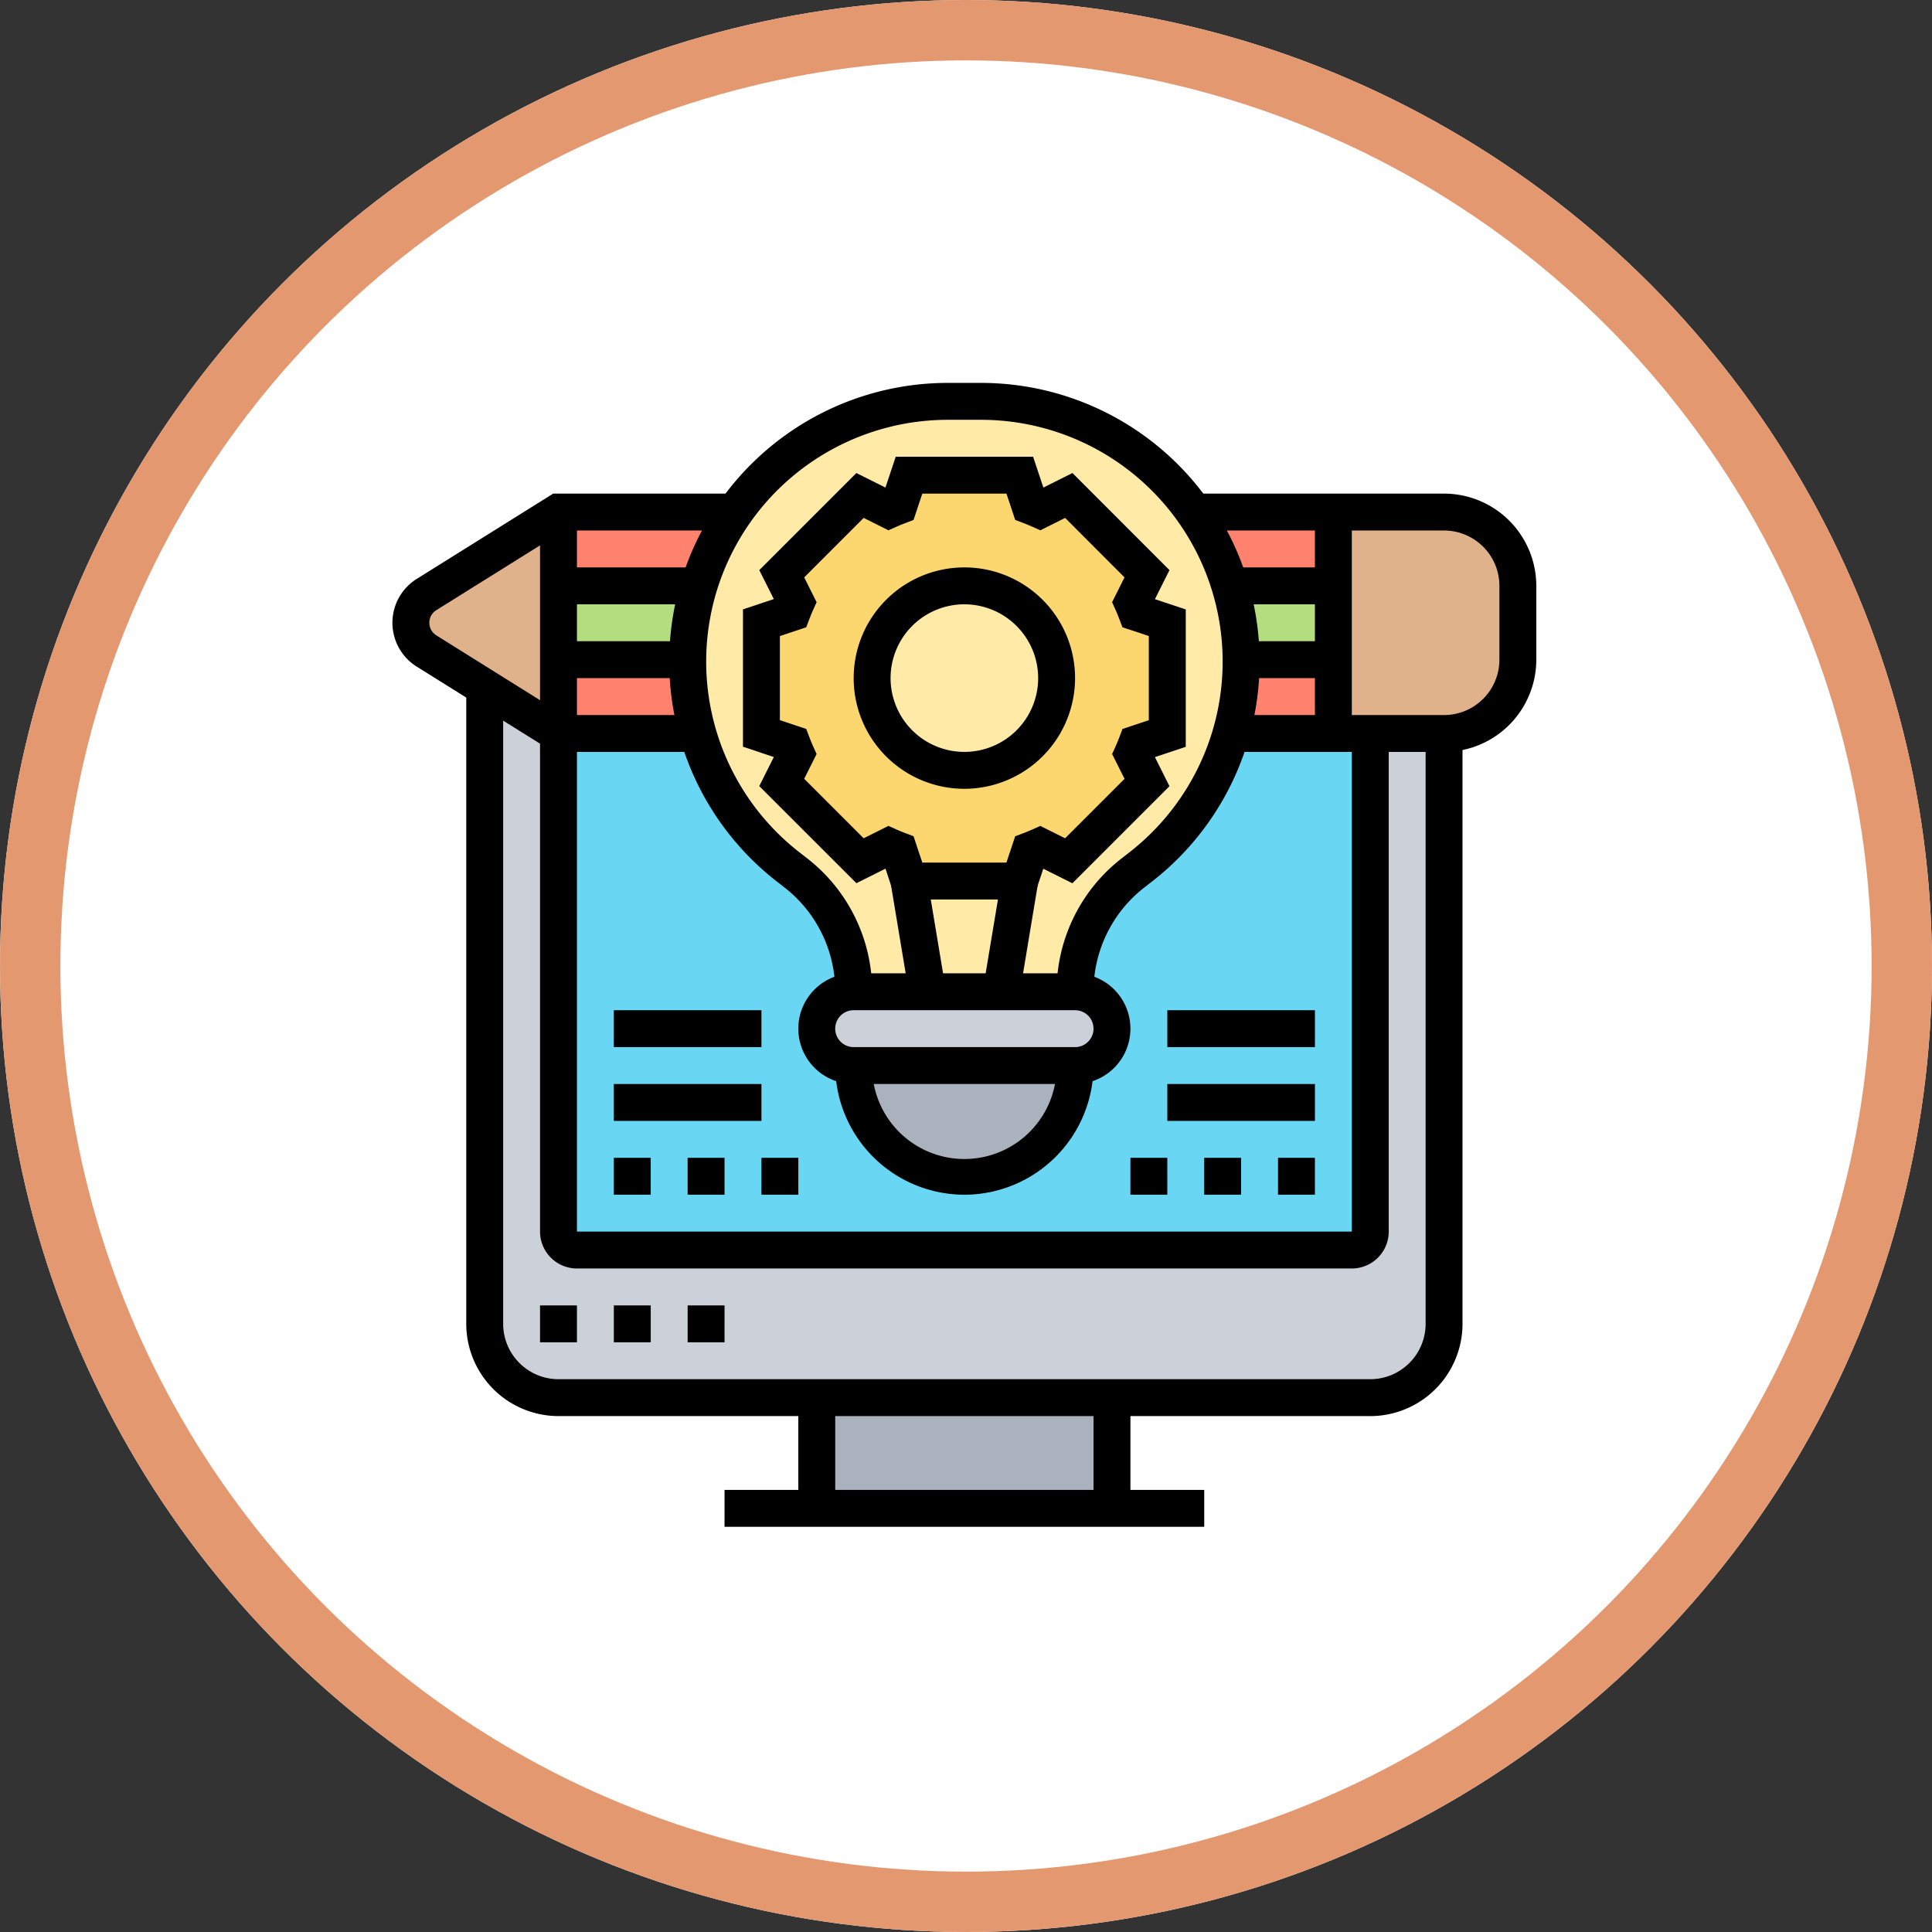 <svg xmlns="http://www.w3.org/2000/svg" xmlns:xlink="http://www.w3.org/1999/xlink" width="128" height="128" viewBox="0 0 128 128">
  <rect x="0" y="0" width="128" height="128" fill="#333333" stroke="none"/>
  <defs>
    <clipPath id="clip-path">
      <rect id="Rectángulo_25452" data-name="Rectángulo 25452" width="75.785" height="75.785" fill="none"/>
    </clipPath>
  </defs>
  <g id="Grupo_25685" data-name="Grupo 25685" transform="translate(-269 -9131)">
    <g id="Elipse_945" data-name="Elipse 945" transform="translate(269 9131)" fill="#fff" stroke="#e4986f" stroke-width="4">
      <circle cx="64" cy="64" r="64" stroke="none"/>
      <circle cx="64" cy="64" r="62" fill="none"/>
    </g>
    <g id="Grupo_24894" data-name="Grupo 24894" transform="translate(295 9156.369)">
      <rect id="Rectángulo_25436" data-name="Rectángulo 25436" width="19.557" height="7.334" transform="translate(28.114 67.229)" fill="#aab2bd"/>
      <g id="Grupo_24893" data-name="Grupo 24893">
        <g id="Grupo_24892" data-name="Grupo 24892" clip-path="url(#clip-path)">
          <path id="Trazado_60808" data-name="Trazado 60808" d="M22.746,105.99a4.888,4.888,0,0,1-4.889-4.889V58.93l4.889,3.056v33a1.226,1.226,0,0,0,1.222,1.223H75.307a1.226,1.226,0,0,0,1.223-1.223v-33h4.889V101.1a4.888,4.888,0,0,1-4.889,4.889H22.746Z" transform="translate(-11.745 -38.761)" fill="#ccd1d9"/>
          <path id="Trazado_60809" data-name="Trazado 60809" d="M168.988,39.288v4.889h-6.112a17.462,17.462,0,0,0-.733-4.889Z" transform="translate(-106.649 -25.841)" fill="#b4dd7f"/>
          <path id="Trazado_60810" data-name="Trazado 60810" d="M32.143,39.288h9.29a17.438,17.438,0,0,0-.733,4.889H32.143Z" transform="translate(-21.142 -25.841)" fill="#b4dd7f"/>
          <path id="Trazado_60811" data-name="Trazado 60811" d="M194.366,29.891v4.889a4.888,4.888,0,0,1-4.889,4.889h-7.334V25h7.334a4.888,4.888,0,0,1,4.889,4.889" transform="translate(-119.804 -16.445)" fill="#dfb28b"/>
          <path id="Trazado_60812" data-name="Trazado 60812" d="M13.351,34.781V39.67L8.461,36.614l-3.85-2.408a2.2,2.2,0,0,1,0-3.741L13.351,25v9.779Z" transform="translate(-2.349 -16.445)" fill="#dfb28b"/>
          <path id="Trazado_60813" data-name="Trazado 60813" d="M32.143,25H43.829a17.162,17.162,0,0,0-2.4,4.889h-9.29Z" transform="translate(-21.142 -16.445)" fill="#ff826e"/>
          <path id="Trazado_60814" data-name="Trazado 60814" d="M164.384,25v4.889h-6.845a17.171,17.171,0,0,0-2.4-4.889Z" transform="translate(-102.045 -16.445)" fill="#ff826e"/>
          <path id="Trazado_60815" data-name="Trazado 60815" d="M169.106,53.573v4.889h-6.784a17.22,17.22,0,0,0,.672-4.767v-.122Z" transform="translate(-106.766 -35.237)" fill="#ff826e"/>
          <path id="Trazado_60816" data-name="Trazado 60816" d="M41.372,58.462H32.143V53.573H40.7V53.7a17.219,17.219,0,0,0,.672,4.767" transform="translate(-21.142 -35.237)" fill="#ff826e"/>
          <path id="Trazado_60817" data-name="Trazado 60817" d="M32.143,67.859v33a1.226,1.226,0,0,0,1.222,1.222H84.7a1.226,1.226,0,0,0,1.223-1.222v-33Z" transform="translate(-21.142 -44.634)" fill="#69d6f4"/>
          <path id="Trazado_60818" data-name="Trazado 60818" d="M89.285,132.145h14.668a7.329,7.329,0,0,1-12.517,5.183,7.266,7.266,0,0,1-2.151-5.183" transform="translate(-58.727 -86.918)" fill="#aab2bd"/>
          <path id="Trazado_60819" data-name="Trazado 60819" d="M99.256,117.859A2.452,2.452,0,0,1,101.7,120.3a2.463,2.463,0,0,1-2.445,2.445H84.588a2.452,2.452,0,0,1-2.445-2.445,2.462,2.462,0,0,1,2.445-2.445H99.256Z" transform="translate(-54.029 -77.521)" fill="#ccd1d9"/>
          <path id="Trazado_60820" data-name="Trazado 60820" d="M93.08,15.8a17.293,17.293,0,0,0-16.5-12.223h-2.2A17.293,17.293,0,0,0,57.876,15.8a17.436,17.436,0,0,0-.733,4.889v.122a17.243,17.243,0,0,0,6.65,13.6l.489.379a10.025,10.025,0,0,1,3.863,7.9H82.812a10.026,10.026,0,0,1,3.862-7.9l.489-.379a17.141,17.141,0,0,0,4.9-6.026,17.781,17.781,0,0,0,1.076-2.812,17.218,17.218,0,0,0,.672-4.767v-.122A17.461,17.461,0,0,0,93.08,15.8" transform="translate(-37.586 -2.351)" fill="#ffeaa7"/>
          <path id="Trazado_60821" data-name="Trazado 60821" d="M98.32,27.638v7.334l-2.029.672c-.086.232-.171.452-.269.66l.954,1.919-5.183,5.182-1.919-.953c-.208.1-.428.183-.66.269l-.673,2.029H81.207l-.673-2.029c-.232-.086-.452-.171-.66-.269l-1.919.953-5.183-5.182.954-1.919c-.1-.208-.183-.428-.269-.66l-2.029-.672V27.638l2.029-.673c.086-.232.171-.452.269-.66l-.954-1.919L77.956,19.2l1.919.953c.208-.1.428-.183.66-.269l.673-2.029h7.333l.673,2.029c.232.086.452.171.66.269l1.919-.953,5.183,5.183-.954,1.919c.1.208.183.428.269.66ZM90.986,31.3a6.112,6.112,0,1,0-6.112,6.112A6.114,6.114,0,0,0,90.986,31.3" transform="translate(-46.981 -11.747)" fill="#fcd770"/>
          <path id="Trazado_60822" data-name="Trazado 60822" d="M171.712,38.542H157.594V36.1h14.118a3.671,3.671,0,0,0,3.667-3.667V27.541a3.671,3.671,0,0,0-3.667-3.667H155.134V21.429h16.578a6.118,6.118,0,0,1,6.111,6.112V32.43a6.119,6.119,0,0,1-6.111,6.112" transform="translate(-102.039 -14.095)"/>
          <path id="Trazado_60823" data-name="Trazado 60823" d="M20.23,38.542H10.651l-9.04-5.65a3.428,3.428,0,0,1,0-5.813l9.039-5.65H22.689v2.445H11.353L2.907,29.152a.976.976,0,0,0-.462.833.987.987,0,0,0,.461.833L11.353,36.1H20.23Z" transform="translate(-0.001 -14.095)"/>
          <rect id="Rectángulo_25437" data-name="Rectángulo 25437" width="2.445" height="14.668" transform="translate(9.779 8.556)"/>
          <rect id="Rectángulo_25438" data-name="Rectángulo 25438" width="6.854" height="2.445" transform="translate(55.485 12.223)"/>
          <rect id="Rectángulo_25439" data-name="Rectángulo 25439" width="9.298" height="2.445" transform="translate(11.001 12.223)"/>
          <rect id="Rectángulo_25440" data-name="Rectángulo 25440" width="8.556" height="2.445" transform="translate(11.001 17.113)"/>
          <rect id="Rectángulo_25441" data-name="Rectángulo 25441" width="6.112" height="2.445" transform="translate(56.228 17.113)"/>
          <rect id="Rectángulo_25442" data-name="Rectángulo 25442" width="2.445" height="14.668" transform="translate(61.117 8.556)"/>
          <path id="Trazado_60824" data-name="Trazado 60824" d="M81.685,40.338H79.24a11.144,11.144,0,0,1,4.331-8.855l.488-.38A16.017,16.017,0,0,0,74.225,2.445H72.032A16.017,16.017,0,0,0,62.2,31.1l.486.378a11.147,11.147,0,0,1,4.332,8.856H64.572a8.713,8.713,0,0,0-3.388-6.926l-.486-.378A18.461,18.461,0,0,1,72.032,0h2.194A18.461,18.461,0,0,1,85.56,33.034l-.488.38a8.711,8.711,0,0,0-3.387,6.925" transform="translate(-35.236 -0.001)"/>
          <path id="Trazado_60825" data-name="Trazado 60825" d="M94.27,140.7a8.567,8.567,0,0,1-8.556-8.556h2.445a6.112,6.112,0,1,0,12.223,0h2.445A8.567,8.567,0,0,1,94.27,140.7" transform="translate(-56.378 -86.916)"/>
          <path id="Trazado_60826" data-name="Trazado 60826" d="M96.906,121.62H82.238a3.667,3.667,0,1,1,0-7.334H96.906a3.667,3.667,0,0,1,0,7.334m-14.668-4.889a1.222,1.222,0,0,0,0,2.445H96.906a1.222,1.222,0,1,0,0-2.445Z" transform="translate(-51.68 -75.171)"/>
          <path id="Trazado_60827" data-name="Trazado 60827" d="M87.073,43.622h-9.1L77.3,41.579l-1.927.963L68.937,36.11l.964-1.927L67.857,33.5v-9.1l2.044-.682L68.937,21.8l6.432-6.433,1.927.963.682-2.044h9.1l.681,2.044,1.927-.963L96.113,21.8l-.964,1.925,2.044.682v9.1l-2.044.681.964,1.927-6.432,6.432-1.927-.963Zm-7.334-2.445h5.572l.581-1.745.543-.205c.2-.076.4-.156.593-.244l.528-.236,1.642.82,3.939-3.939-.822-1.644.24-.531c.088-.193.166-.391.241-.589L93,32.323l1.745-.582V26.168L93,25.587l-.207-.54c-.075-.2-.153-.4-.241-.59l-.24-.532.822-1.644L89.2,18.341l-1.642.821-.528-.236c-.195-.087-.393-.167-.593-.244l-.543-.205-.581-1.747H79.739l-.581,1.747-.543.205c-.2.077-.4.156-.593.244l-.528.236-1.642-.821-3.939,3.94.822,1.644-.24.532c-.088.193-.166.392-.241.59l-.207.54-1.745.581V31.74l1.745.582.207.541c.075.2.153.4.241.589l.24.531-.822,1.644,3.939,3.939,1.642-.82.528.236c.195.087.393.167.593.244l.543.205Z" transform="translate(-44.633 -9.397)"/>
          <path id="Trazado_60828" data-name="Trazado 60828" d="M96.619,50.382a7.334,7.334,0,1,1,7.334-7.334,7.342,7.342,0,0,1-7.334,7.334m0-12.223a4.889,4.889,0,1,0,4.889,4.889,4.894,4.894,0,0,0-4.889-4.889" transform="translate(-58.727 -23.491)"/>
          <rect id="Rectángulo_25443" data-name="Rectángulo 25443" width="2.444" height="7.435" transform="matrix(0.986, -0.164, 0.164, 0.986, 33.02, 33.204)"/>
          <rect id="Rectángulo_25444" data-name="Rectángulo 25444" width="7.435" height="2.444" transform="translate(39.133 40.137) rotate(-80.563)"/>
          <rect id="Rectángulo_25445" data-name="Rectángulo 25445" width="31.781" height="2.445" transform="translate(22.002 73.34)"/>
          <rect id="Rectángulo_25446" data-name="Rectángulo 25446" width="2.445" height="7.334" transform="translate(26.891 67.229)"/>
          <rect id="Rectángulo_25447" data-name="Rectángulo 25447" width="2.445" height="7.334" transform="translate(46.449 67.229)"/>
          <path id="Trazado_60829" data-name="Trazado 60829" d="M74.181,107.211H20.4a6.119,6.119,0,0,1-6.112-6.112V58.929h2.445V101.1a3.671,3.671,0,0,0,3.667,3.667H74.181a3.671,3.671,0,0,0,3.667-3.667V61.985h2.444V101.1a6.119,6.119,0,0,1-6.112,6.112" transform="translate(-9.397 -38.76)"/>
          <path id="Trazado_60830" data-name="Trazado 60830" d="M40.794,181.016H38.35v-2.445h2.445Zm-4.889,0H33.46v-2.445h2.445Zm-4.889,0H28.571v-2.445h2.445Z" transform="translate(-18.792 -117.454)"/>
          <path id="Trazado_60831" data-name="Trazado 60831" d="M82.354,103.305H31.016a2.448,2.448,0,0,1-2.445-2.445v-33h2.445v33H82.354v-33H84.8v33a2.448,2.448,0,0,1-2.445,2.445" transform="translate(-18.792 -44.633)"/>
          <rect id="Rectángulo_25448" data-name="Rectángulo 25448" width="9.779" height="2.445" transform="translate(51.339 41.56)"/>
          <rect id="Rectángulo_25449" data-name="Rectángulo 25449" width="9.779" height="2.445" transform="translate(51.339 46.449)"/>
          <path id="Trazado_60832" data-name="Trazado 60832" d="M155.08,152.445h-2.445V150h2.445Zm-4.89,0h-2.445V150h2.445Zm-4.889,0h-2.445V150H145.3Z" transform="translate(-93.963 -98.662)"/>
          <rect id="Rectángulo_25450" data-name="Rectángulo 25450" width="9.779" height="2.445" transform="translate(14.668 41.56)"/>
          <rect id="Rectángulo_25451" data-name="Rectángulo 25451" width="9.779" height="2.445" transform="translate(14.668 46.449)"/>
          <path id="Trazado_60833" data-name="Trazado 60833" d="M55.08,152.445H52.635V150H55.08Zm-4.89,0H47.745V150H50.19Zm-4.889,0H42.856V150H45.3Z" transform="translate(-28.188 -98.662)"/>
        </g>
      </g>
    </g>
  </g>
</svg>
